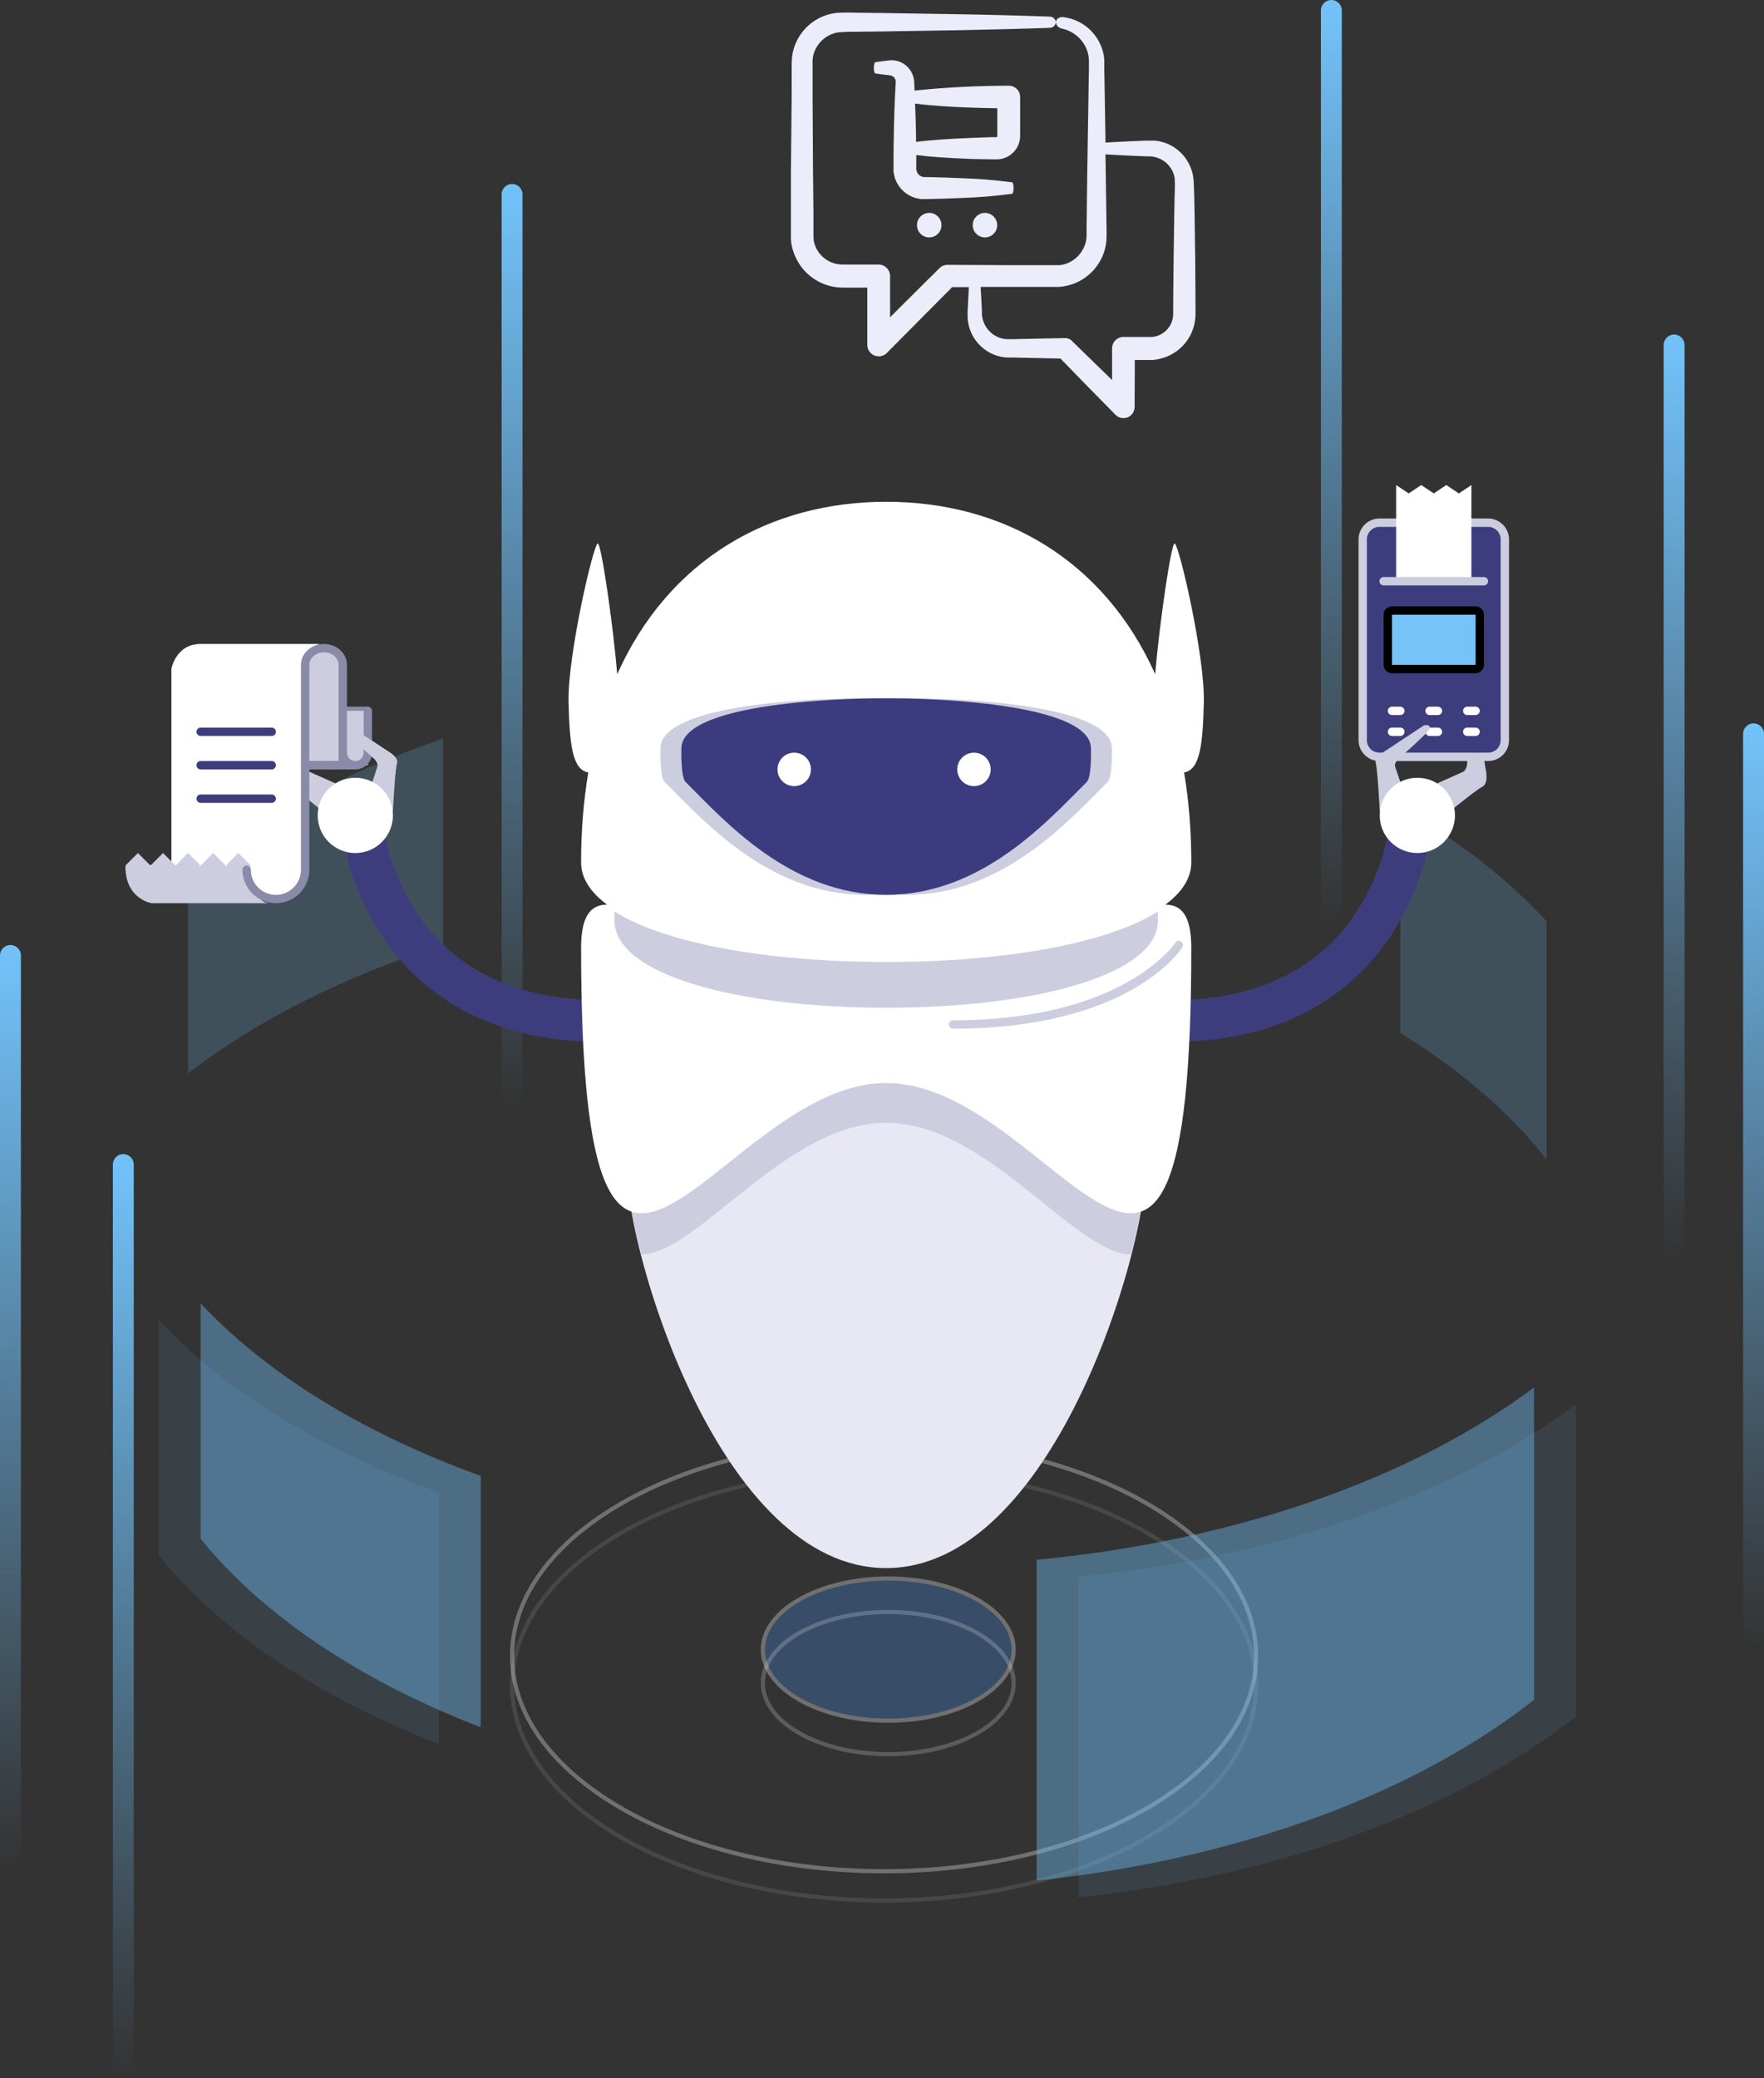<svg height="497" viewBox="0 0 422 497" width="422" xmlns="http://www.w3.org/2000/svg" xmlns:xlink="http://www.w3.org/1999/xlink"><rect x="0" y="0" width="422" height="497" fill="#333333" stroke="none"/><linearGradient id="a" x1="50%" x2="50%" y1="100%" y2="0%"><stop offset="0" stop-color="#72c3fb" stop-opacity="0"/><stop offset="1" stop-color="#72c3fb"/></linearGradient><g fill="none" fill-rule="evenodd"><g transform="translate(122 344)"><path d="m89.5 7c-49.43 0-89.5 23.281-89.5 52s40.07 52 89.5 52 89.5-23.281 89.5-52-40.07-52-89.5-52m0 1c48.799 0 88.5 22.878 88.5 51 0 28.121-39.701 51-88.5 51s-88.5-22.879-88.5-51c0-28.122 39.701-51 88.5-51" fill="#fff" opacity=".1"/><g opacity=".3" transform="translate(60 33)"><path d="m30.5 34.5c-16.542 0-30-7.626-30-17s13.458-17 30-17 30 7.626 30 17-13.458 17-30 17" fill="#448be3"/><path d="m30.5 0c-16.845 0-30.5 7.835-30.5 17.5s13.655 17.5 30.5 17.5 30.5-7.835 30.5-17.5-13.655-17.5-30.5-17.5m0 1c16.267 0 29.5 7.402 29.5 16.5s-13.233 16.5-29.5 16.5-29.5-7.402-29.5-16.5 13.233-16.5 29.5-16.5" fill="#fff"/></g><g fill="#fff"><path d="m90.5 41c-16.845 0-30.5 7.835-30.5 17.5s13.655 17.5 30.5 17.5 30.5-7.835 30.5-17.5-13.655-17.5-30.5-17.5m0 1c16.267 0 29.5 7.402 29.5 16.5s-13.233 16.5-29.5 16.5-29.5-7.402-29.5-16.5 13.233-16.5 29.5-16.5" opacity=".2"/><path d="m89.5 0c-49.43 0-89.5 23.281-89.5 52s40.07 52 89.5 52 89.5-23.281 89.5-52-40.07-52-89.5-52m0 1c48.799 0 88.5 22.878 88.5 51 0 28.121-39.701 51-88.5 51s-88.5-22.879-88.5-51c0-28.122 39.701-51 88.5-51" opacity=".3"/></g></g><g fill="url(#a)"><path d="m318.5 0c-1.38 0-2.5 1.119-2.5 2.5v216c0 1.381 1.12 2.5 2.5 2.5 1.381 0 2.5-1.119 2.5-2.5v-216c0-1.381-1.119-2.5-2.5-2.5z"/><path d="m398 82.5v216c0 1.381 1.119 2.5 2.5 2.5s2.5-1.119 2.5-2.5v-216c0-1.381-1.119-2.5-2.5-2.5s-2.5 1.119-2.5 2.5"/><path d="m417 175.5v216c0 1.381 1.119 2.5 2.5 2.5 1.38 0 2.5-1.119 2.5-2.5v-216c0-1.381-1.12-2.5-2.5-2.5-1.381 0-2.5 1.119-2.5 2.5"/><path d="m120 46.5v216c0 1.381 1.119 2.5 2.5 2.5s2.5-1.119 2.5-2.5v-216c0-1.381-1.119-2.5-2.5-2.5s-2.5 1.119-2.5 2.5"/><path d="m27 278.5v216c0 1.381 1.12 2.5 2.5 2.5 1.381 0 2.5-1.119 2.5-2.5v-216c0-1.381-1.119-2.5-2.5-2.5-1.38 0-2.5 1.119-2.5 2.5"/><path d="m0 228.5v216c0 1.381 1.12 2.5 2.5 2.5 1.381 0 2.5-1.119 2.5-2.5v-216c0-1.381-1.119-2.5-2.5-2.5-1.38 0-2.5 1.119-2.5 2.5"/></g><g fill="#72c4fc" transform="translate(38 176.633)"><path d="m77 236.452c-28.828-11.144-52.141-26.731-67-45.097v-56.292c15.804 16.905 38.978 31.136 67 41.252z" opacity=".4"/><path d="m67 240.452c-28.828-11.144-52.141-26.731-67-45.096v-56.293c15.804 16.905 38.978 31.135 67 41.252z" opacity=".1"/><path d="m7 80.06v-46.937c15.844-13.491 36.7-24.83 61-33.123v49.345c-23.923 7.605-44.724 18.115-61 30.715zm325 20.59c-8.767-11.201-20.637-21.407-35-30.231v-53.955c13.943 7.951 25.779 17.145 35 27.268z" opacity=".2"/><path d="m329 229.852c-28.199 22.246-70.363 38.137-119 43.248v-76.711c48.183-4.6 90.254-19.741 119-41.214z" opacity=".4"/><path d="m339 233.852c-28.199 22.246-70.363 38.137-119 43.248v-76.711c48.183-4.6 90.254-19.741 119-41.214z" opacity=".1"/></g><g transform="translate(30 116)"><path d="m112.647 133.098c-4.85 0-10.79-.445-17.085-1.936-14.394-3.408-33.344-13.052-41.871-39.643-.039-.119-.072-.24-.102-.362-1.256-5.246-2.755-10.914-2.769-10.971-.706-2.67.886-5.406 3.556-6.112 2.674-.707 5.406.886 6.112 3.556.014.057 1.507 5.705 2.781 11.01 5.723 17.678 17.362 28.711 34.597 32.791 13.193 3.124 24.675.909 24.789.886 2.716-.536 5.341 1.222 5.879 3.929.538 2.709-1.222 5.341-3.93 5.879-.326.065-5.029.973-11.957.973" fill="#3d3d7d"/><path d="m50.688 80.862s-9.486-7.861-11.189-8.684c-1.704-.822-.84-4.263-.84-4.263l2.238-13.925s1.974-3.07 2.172 1.601c.199 4.669 0 10.999 0 10.999s.166 1.623 1 2.001c.835.377 9 3.999 9 3.999z" fill="#cccdde"/><path d="m64.003 77.914s.505-9.919.945-11.379c.441-1.459-2.073-2.823-2.073-2.823l-9.488-6.264s-2.899-.503-.235 2.162 6.532 5.998 6.532 5.998.872.983.641 1.685c-.23.702-2.532 7.525-2.532 7.525z" fill="#cccdde"/><path d="m64 79c0 4.971-4.029 9-9 9s-9-4.029-9-9 4.029-9 9-9 9 4.029 9 9" fill="#fff"/><path d="m46 38s6 .892 6 5v11h6v11s-.121 2-2 2h-13v16 1 8s.128 7-8 7h-28s-6-.222-6-8c2.089-2.412 2-2 2-2l3 2 3-2 2 1v-46s1-6 7-6z" fill="#fff"/><path d="m52 67h6v-13h-6z" fill="#cccdde"/><path d="m58 54v10.001c0 1.657-1.344 3-3 3-1.657 0-3.001-1.343-3.001-3" stroke="#898ba9" stroke-linecap="round" stroke-linejoin="round" stroke-width="2"/><path d="m0 91 3-3 3 3 3-3 3 3 3-3 3 3 3-3 3 3 3-3 3 3" fill="#cccdde"/><path d="m43 67v-25l4-3h1l3 1 1 3v11 13z" fill="#cccdde"/><path d="m0 91.2c0-.13 2.09-2.2 2.09-2.2l4.134 2.2 2.134-2.2 3.642 2 3-1-.374-1 3.135 2.2 3.134-2.2 3.134 2.2 3.134-2.2 2.837 2-.747 2.4s1.748 6.6 5.224 6.6h-11.493-14.626-2.089s-6.269-.934-6.269-8.8" fill="#cccdde"/><path d="m43 43v49c0 3.866-3.134 7-7 7s-7.001-3.134-7.001-7" stroke="#898ba9" stroke-linecap="round" stroke-linejoin="round" stroke-width="2"/><path d="m52 54h6v-1h-6z" fill="#898ba9"/><path d="m43 68h12v-2h-12z" fill="#898ba9"/><g stroke-linecap="round" stroke-linejoin="round" stroke-width="2"><path d="m43.002 43c0-2.209 2.014-4 4.499-4 2.484 0 4.499 1.791 4.499 4v24h-9" stroke="#898ba9"/><path d="m35 59h-17" stroke="#3d3d7d"/><path d="m35 67h-17" stroke="#3d3d7d"/><path d="m35 75h-17" stroke="#3d3d7d"/></g><path d="m62.875 63.712-7.875-5.199v2.88c2.31 2.168 4.684 4.215 4.684 4.215s.873.983.641 1.685c-.063.192-.286.856-.572 1.707h4.855c.112-1.168.228-2.093.34-2.465.441-1.46-2.073-2.823-2.073-2.823" fill="#cccdde"/><path d="m311.001 72.59s8.165-3.622 9-4c.834-.377 1-2 1-2s-.199-6.33 0-11 2.172-1.6 2.172-1.6l2.238 13.925s.863 3.441-.839 4.263c-1.703.823-11.189 8.684-11.189 8.684z" fill="#cccdde"/><path d="m300 65c-2.206 0-4-1.794-4-4v-48c0-2.206 1.794-4 4-4h26c2.206 0 4 1.794 4 4v48c0 2.206-1.794 4-4 4z" fill="#3d3d7d"/><path d="m326 8h-26c-2.757 0-5 2.243-5 5v48c0 2.757 2.243 5 5 5h26c2.757 0 5-2.243 5-5v-48c0-2.757-2.243-5-5-5m0 2c1.657 0 3 1.343 3 3v48c0 1.657-1.343 3-3 3h-26c-1.657 0-3-1.343-3-3v-48c0-1.657 1.343-3 3-3z" fill="#cccdde"/><path d="m303 44c-.553 0-1-.448-1-1v-12c0-.552.447-1 1-1h20c.553 0 1 .448 1 1v12c0 .552-.447 1-1 1z" fill="#75c3f9"/><path d="m323 29h-20c-1.104 0-2 .896-2 2v12c0 1.104.896 2 2 2h20c1.104 0 2-.896 2-2v-12c0-1.104-.896-2-2-2zm-20 14h20v-12h-20z" fill="#000"/><g stroke="#fff" stroke-linecap="round" stroke-linejoin="round" stroke-width="2"><path d="m303 54h2"/><path d="m312 54h2"/><path d="m321 54h2"/><path d="m303 59h2"/><path d="m312 59h2"/><path d="m321 59h2"/></g><path d="m304 23v-23l3 2 3-2 3 2 3-2 3 2 3-2v23z" fill="#fff"/><path d="m301 23h24" stroke="#cbcdde" stroke-linecap="round" stroke-linejoin="round" stroke-width="2"/><path d="m251.423 133.098c4.85 0 10.79-.445 17.085-1.936 14.394-3.408 33.344-13.052 41.871-39.643.039-.119.072-.24.102-.362 1.256-5.246 2.755-10.914 2.769-10.971.706-2.67-.886-5.406-3.556-6.112-2.674-.707-5.406.886-6.112 3.556-.014.057-1.507 5.705-2.781 11.01-5.723 17.678-17.362 28.711-34.597 32.791-13.193 3.124-24.675.909-24.789.886-2.716-.536-5.341 1.222-5.879 3.929-.538 2.709 1.222 5.341 3.93 5.879.326.065 5.029.973 11.957.973" fill="#3d3d7d"/><path d="m306.277 74.817s-2.303-6.823-2.533-7.525c-.231-.702.642-1.684.642-1.684s3.867-3.334 6.531-5.999-.235-2.162-.235-2.162l-9.488 6.265s-2.514 1.363-2.073 2.822c.44 1.46.946 11.379.946 11.379z" fill="#cccdde"/><path d="m300.069 79c0 4.971 4.029 9 9 9s9-4.029 9-9-4.029-9-9-9-9 4.029-9 9" fill="#fff"/><path d="m182 108c39.765 0 62 36.67 62 56s-22.235 95-62 95-62-75.67-62-95 22.235-56 62-56" fill="#e7e8f4"/><path d="m244 163.5c0 4.418-1.165 11.784-3.433 20.513-13.307-.05-34.587-31.513-58.567-31.513-23.982 0-45.263 31.459-58.57 31.503-2.266-8.724-3.43-16.086-3.43-20.503 0-11.542 7.934-29.263 22.788-41.671 11.326 5.417 24.779 10.671 39.212 10.671s27.887-5.254 39.214-10.67c14.853 12.408 22.786 30.128 22.786 41.67" fill="#cccdde"/><path d="m257.992 51.855c-.241 10.36-.94 16.222-4.719 16.878 1.115 6.663 1.72 13.82 1.72 21.506 0 3.761-2.224 7.145-6.198 10.101 3.982.024 6.198 2.815 6.198 10.337 0 120.572-32.679 32.323-72.989 32.323-40.311 0-72.99 88.227-72.99-32.323 0-7.529 2.22-10.32 6.208-10.34-3.98-2.956-6.208-6.34-6.208-10.098 0-7.686.606-14.843 1.72-21.506-3.778-.655-4.478-6.517-4.719-16.878-.255-11.009 5.977-37.885 6.999-37.885.827 0 3.643 19.282 4.643 31.258 12.307-27.426 36.502-41.228 64.347-41.228 27.843 0 52.04 13.8 64.346 41.226 1-11.976 3.817-31.256 4.643-31.256 1.022 0 7.255 26.876 6.999 37.885" fill="#fff"/><path d="m234.993 71c-9.35 9.333-25.103 27-47.993 27-1.71 0-3.375-.109-5.005-.294-1.627.185-3.288.294-4.993.294-22.957 0-38.646-17.667-47.995-27-1.156-1.153-1-7.203-1-8 0-12.031 46.994-12 46.994-12h3.999s1.119 0 3 .042c1.881-.042 3-.042 3-.042h3.999s46.994-.031 46.994 12c0 .797.155 6.847-1 8" fill="#cccddf"/><path d="m134.007 71c-1.155-1.153-1-7.203-1-8 0-12.031 46.993-12 46.993-12h4s46.993-.031 46.993 12c0 .797.156 6.847-1 8-9.349 9.333-25.102 27-47.992 27-22.956 0-38.644-17.667-47.994-27" fill="#3d3b7f"/><path d="m207 68c0 2.209-1.791 4-4 4s-4-1.791-4-4 1.791-4 4-4 4 1.791 4 4" fill="#fff"/><path d="m164 68c0 2.209-1.791 4-4 4s-4-1.791-4-4 1.791-4 4-4 4 1.791 4 4" fill="#fff"/><path d="m182 114.056c28.321 0 52.856-4.416 64.961-12.046.012.72.039 1.428.039 2.16 0 12.867-29.102 20.83-65 20.83s-65-7.982-65-20.83c0-.735.027-1.446.039-2.17 12.105 7.63 36.64 12.056 64.961 12.056" fill="#cccddf"/><path d="m198 130c-.553 0-1-.448-1-1s.447-1 1-1c40.858 0 53.037-18.351 53.155-18.536.298-.465.914-.603 1.38-.307.466.295.605.911.311 1.377-.502.795-12.775 19.466-54.846 19.466" fill="#cccddf"/></g><g fill="#ebedfa" transform="translate(189.21 3)"><path d="m91.79 43.863-.09 4.83c-.11 6.55-.2 13.56-.25 20.76v2.69c-.014.611-.125 1.215-.33 1.79-.415 1.162-1.207 2.151-2.25 2.81-.513.336-1.082.577-1.68.71-.298.073-.603.117-.91.13h-.5-6.23c-1.508.006-2.726 1.232-2.72 2.74v7.56c-3.333-3.253-6.52-6.353-9.56-9.3l-.04-.08c-.445-.429-1.043-.663-1.66-.65l-10.09.2-2.37.06h-.58-.52c-.284.008-.569-.009-.85-.05-1.094-.142-2.129-.574-3-1.25-.831-.647-1.49-1.489-1.92-2.45-.209-.456-.359-.937-.45-1.43-.049-.241-.083-.485-.1-.73v-.87c-.093-2.093-.197-4-.31-5.72h6.87 7.19 3.54.41.54c.369-.01.736-.043 1.1-.1.726-.101 1.443-.265 2.14-.49 4.166-1.384 7.269-4.896 8.13-9.2.125-.683.195-1.376.21-2.07v-.9-.83l-.18-12.92-.09-5.19c1.78.11 3.78.22 6 .32l3.61.15h.95l.77.07c.497.082.984.22 1.45.41 2.01.813 3.448 2.619 3.79 4.76.07 1.413.063 2.828-.02 4.24m4.79 4.83-.09-4.83-.1-2.36c.004-.902-.076-1.803-.24-2.69-.733-3.579-3.304-6.504-6.76-7.69-.782-.258-1.59-.422-2.41-.49h-1.16-.95l-3.61.15c-2.21.1-4.22.21-6 .32l-.24-14.77-.05-2.53v-1.24-.62-.71c-.462-5.25-4.522-9.468-9.75-10.13-.478-.084-.97.031-1.36.32-.321.227-.497.608-.46 1 .112.711.661 1.273 1.37 1.4 2.331.476 4.342 1.934 5.52 4 .63 1.123.974 2.383 1 3.67v1.1 1.24l-.05 2.53-.36 22.74-.15 12.82v.83.76c-.019.42-.069.838-.15 1.25-.198.825-.536 1.61-1 2.32-.923 1.469-2.343 2.558-4 3.07-.412.122-.833.209-1.26.26-.217.016-.433.016-.65 0h-.77-3.54-7.19l-14.74-.07c-.704-.003-1.38.274-1.88.77l-11.83 11.76v-9.87c-.005-1.515-1.235-2.74-2.75-2.74h-8.58c-.33 0-.6 0-.89-.05-2.363-.284-4.42-1.749-5.46-3.89-.256-.522-.447-1.072-.57-1.64-.041-.288-.069-.579-.08-.87v-.44-.57-4.81l-.1-9.49-.11-18.55v-4.5-2.22-1.11-.85c.318-3.335 2.859-6.029 6.17-6.54 1.263-.109 2.532-.153 3.8-.13l8-.1 14.82-.24c9.31-.17 17.4-.37 23.9-.6.812.028 1.491-.608 1.52-1.419v-.031c-.139-.744-.804-1.273-1.56-1.24-6.44-.23-14.58-.47-23.89-.6l-14.83-.24-8-.1c-1.484-.063-2.969-.037-4.45.08-5.511.732-9.809 5.133-10.41 10.66 0 .45-.06.94-.07 1.35v1.11 2.22 4.5l-.18 18.55v9.52 4.81.63.77c.038.513.104 1.024.2 1.53.211 1.014.547 1.998 1 2.93 1.827 3.839 5.489 6.48 9.71 7 .51.07 1.06.07 1.54.1h5.82v13.7c.008 1.514 1.242 2.733 2.754 2.725.724-.004 1.415-.293 1.926-.805l15.62-15.74h4c-.107 1.72-.207 3.624-.3 5.71v1c-.007.377.009.755.05 1.13.074.785.245 1.558.51 2.3.565 1.599 1.524 3.03 2.79 4.16 1.379 1.227 3.066 2.057 4.88 2.4.459.079.924.123 1.39.13h.64.58l2.37.06 9 .18c4.09 4.22 8.45 8.68 13.16 13.45 1.031 1.055 2.721 1.075 3.776.045.515-.504.806-1.194.804-1.915l.05-11.23h3.46.87c.605-.052 1.205-.16 1.79-.32 1.195-.277 2.332-.761 3.36-1.43 2.065-1.323 3.626-3.303 4.43-5.62.396-1.142.602-2.341.61-3.55v-2.72c-.02-7.2-.1-14.21-.21-20.76"/><path d="m29.94 30.923c0-3.16-.12-6.25-.24-9.14 4.58.59 11.729 1 19.679 1.1v2.33 4.35c-.007.076-.047.145-.109.19l-.11.05c-.147.008-.294.008-.441 0h-.609l-4.721.17c-5.359.2-10.09.53-13.449.95zm18.18 4.18h.61.79c2.449-.137 4.529-1.844 5.14-4.22.103-.385.164-.781.179-1.18v-4.5-5-.05c-.016-1.48-1.229-2.667-2.709-2.65-.006 0-.013 0-.02 0-7.532.001-15.059.388-22.551 1.16v-.61l-.05-.91v-.46c-.012-.238-.039-.475-.08-.71-.299-1.77-1.44-3.285-3.059-4.06-.704-.33-1.473-.5-2.25-.5-.278.003-.555.023-.83.06l-.68.08c-.891.1-1.71.21-2.431.33-.199 0-.359.68-.34 1.44.021.76.161 1.21.34 1.24.721.12 1.54.23 2.431.33l.68.08c.202.012.402.038.599.08.23.059.445.164.631.31.362.291.569.735.56 1.2l-.18 3.37c-.24 5.08-.351 10.88-.36 16.69v.88.43c.261 2.916 2.223 5.4 5 6.33.532.177 1.082.294 1.639.35h.811.53c2.81-.06 5.529-.14 8.069-.26 4.122-.123 8.234-.456 12.321-1 .21 0 .36-.7.349-1.47-.009-.77-.16-1.25-.349-1.28-4.087-.543-8.199-.877-12.321-1-2.54-.11-5.259-.2-8.069-.26h-.53-.25c-.151-.026-.298-.066-.441-.12-.577-.215-1.023-.683-1.21-1.27-.049-.146-.083-.297-.099-.45v-.11c-.005-.06-.005-.12 0-.18v-.54-2.59c3.37.43 8.08.75 13.399.94z"/><path d="m33.09 47.914c1.618 0 2.931 1.312 2.931 2.93s-1.313 2.93-2.931 2.93-2.93-1.312-2.93-2.93 1.312-2.93 2.93-2.93"/><path d="m46.42 47.914c1.618 0 2.93 1.312 2.93 2.93s-1.312 2.93-2.93 2.93-2.93-1.312-2.93-2.93 1.312-2.93 2.93-2.93"/></g></g></svg>